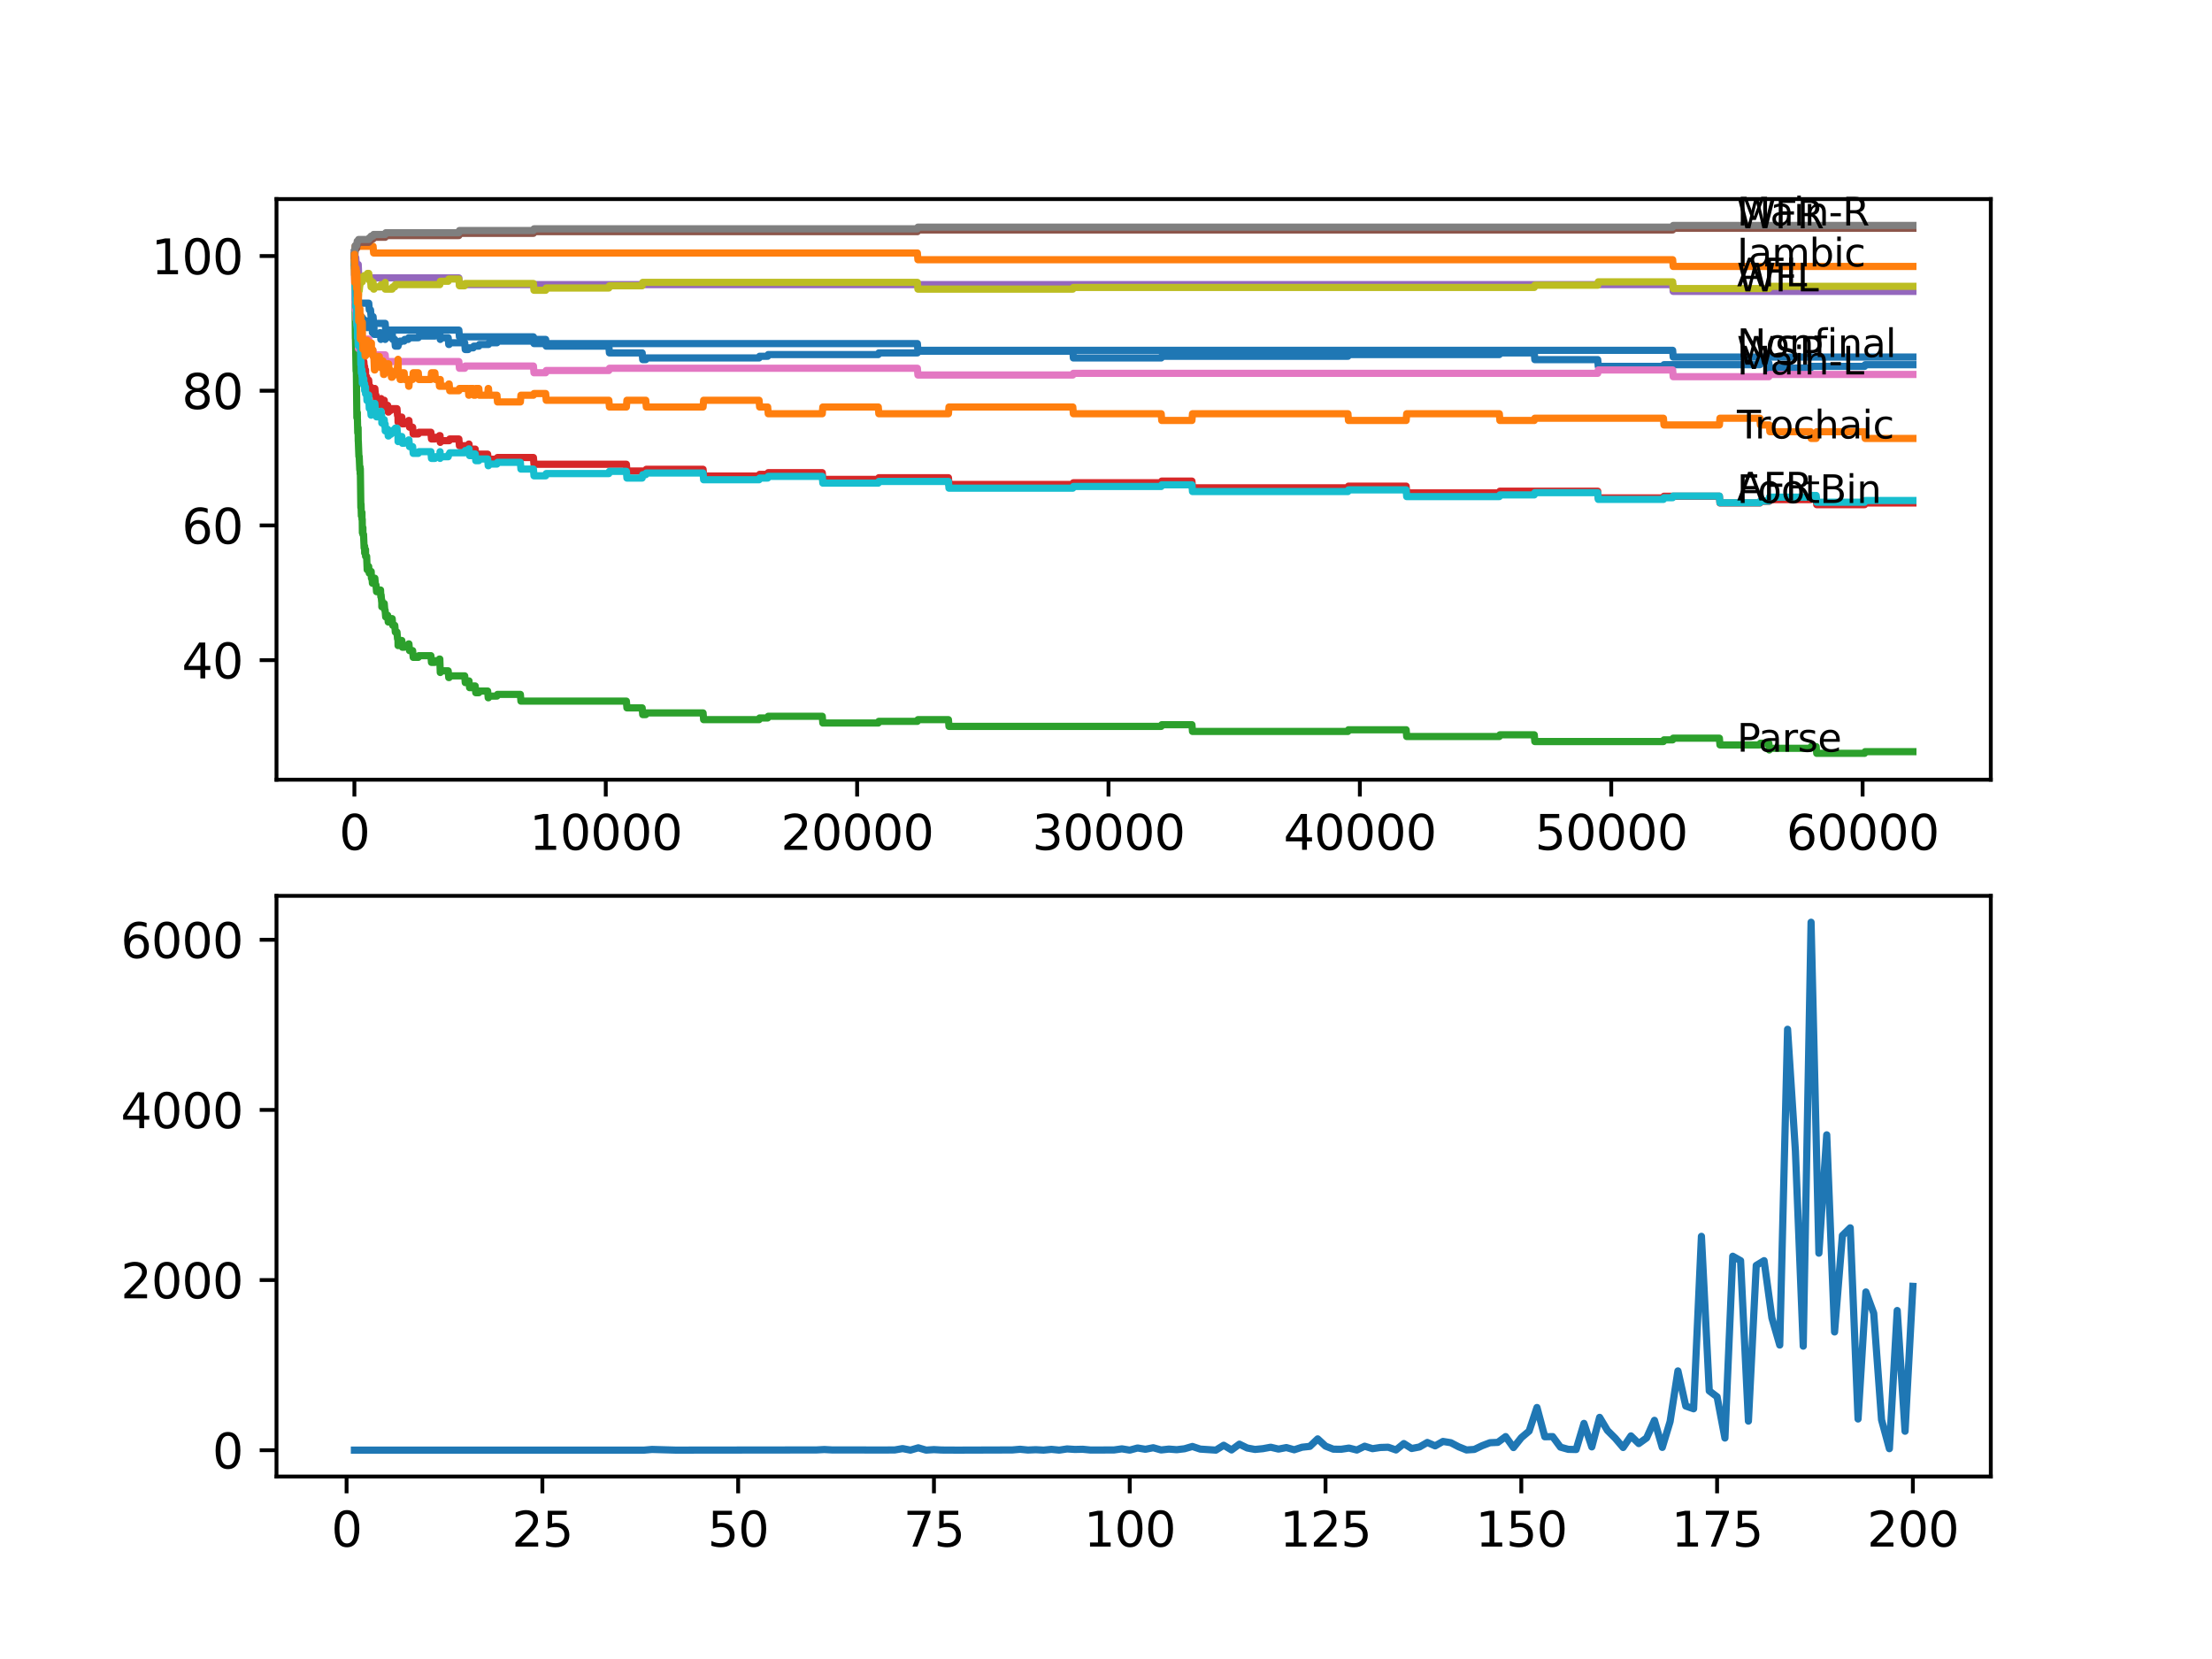 <?xml version="1.0" encoding="utf-8" standalone="no"?>
<!DOCTYPE svg PUBLIC "-//W3C//DTD SVG 1.1//EN"
  "http://www.w3.org/Graphics/SVG/1.1/DTD/svg11.dtd">
<svg xmlns:xlink="http://www.w3.org/1999/xlink" width="460.8pt" height="345.6pt" viewBox="0 0 460.8 345.6" xmlns="http://www.w3.org/2000/svg" version="1.1">
 <defs>
  <style type="text/css">*{stroke-linejoin: round; stroke-linecap: butt}</style>
 </defs>
 <g id="figure_1">
  <g id="patch_1">
   <path d="M 0 345.6 
L 460.8 345.6 
L 460.8 0 
L 0 0 
z
" style="fill: #ffffff"/>
  </g>
  <g id="axes_1">
   <g id="patch_2">
    <path d="M 57.6 162.432 
L 414.72 162.432 
L 414.72 41.472 
L 57.6 41.472 
z
" style="fill: #ffffff"/>
   </g>
   <g id="matplotlib.axis_1">
    <g id="xtick_1">
     <g id="line2d_1">
      <defs>
       <path id="m1338fa1f9a" d="M 0 0 
L 0 3.5 
" style="stroke: #000000; stroke-width: 0.8"/>
      </defs>
      <g>
       <use xlink:href="#m1338fa1f9a" x="73.827" y="162.432" style="stroke: #000000; stroke-width: 0.8"/>
      </g>
     </g>
     <g id="text_1">
      <!-- 0 -->
      <g transform="translate(70.646 177.03)scale(0.1 -0.1)">
       <defs>
        <path id="DejaVuSans-30" d="M 2034 4250 
Q 1547 4250 1301 3770 
Q 1056 3291 1056 2328 
Q 1056 1369 1301 889 
Q 1547 409 2034 409 
Q 2525 409 2770 889 
Q 3016 1369 3016 2328 
Q 3016 3291 2770 3770 
Q 2525 4250 2034 4250 
z
M 2034 4750 
Q 2819 4750 3233 4129 
Q 3647 3509 3647 2328 
Q 3647 1150 3233 529 
Q 2819 -91 2034 -91 
Q 1250 -91 836 529 
Q 422 1150 422 2328 
Q 422 3509 836 4129 
Q 1250 4750 2034 4750 
z
" transform="scale(0.016)"/>
       </defs>
       <use xlink:href="#DejaVuSans-30"/>
      </g>
     </g>
    </g>
    <g id="xtick_2">
     <g id="line2d_2">
      <g>
       <use xlink:href="#m1338fa1f9a" x="126.192" y="162.432" style="stroke: #000000; stroke-width: 0.8"/>
      </g>
     </g>
     <g id="text_2">
      <!-- 10000 -->
      <g transform="translate(110.286 177.03)scale(0.1 -0.1)">
       <defs>
        <path id="DejaVuSans-31" d="M 794 531 
L 1825 531 
L 1825 4091 
L 703 3866 
L 703 4441 
L 1819 4666 
L 2450 4666 
L 2450 531 
L 3481 531 
L 3481 0 
L 794 0 
L 794 531 
z
" transform="scale(0.016)"/>
       </defs>
       <use xlink:href="#DejaVuSans-31"/>
       <use xlink:href="#DejaVuSans-30" x="63.623"/>
       <use xlink:href="#DejaVuSans-30" x="127.246"/>
       <use xlink:href="#DejaVuSans-30" x="190.869"/>
       <use xlink:href="#DejaVuSans-30" x="254.492"/>
      </g>
     </g>
    </g>
    <g id="xtick_3">
     <g id="line2d_3">
      <g>
       <use xlink:href="#m1338fa1f9a" x="178.556" y="162.432" style="stroke: #000000; stroke-width: 0.8"/>
      </g>
     </g>
     <g id="text_3">
      <!-- 20000 -->
      <g transform="translate(162.65 177.03)scale(0.1 -0.1)">
       <defs>
        <path id="DejaVuSans-32" d="M 1228 531 
L 3431 531 
L 3431 0 
L 469 0 
L 469 531 
Q 828 903 1448 1529 
Q 2069 2156 2228 2338 
Q 2531 2678 2651 2914 
Q 2772 3150 2772 3378 
Q 2772 3750 2511 3984 
Q 2250 4219 1831 4219 
Q 1534 4219 1204 4116 
Q 875 4013 500 3803 
L 500 4441 
Q 881 4594 1212 4672 
Q 1544 4750 1819 4750 
Q 2544 4750 2975 4387 
Q 3406 4025 3406 3419 
Q 3406 3131 3298 2873 
Q 3191 2616 2906 2266 
Q 2828 2175 2409 1742 
Q 1991 1309 1228 531 
z
" transform="scale(0.016)"/>
       </defs>
       <use xlink:href="#DejaVuSans-32"/>
       <use xlink:href="#DejaVuSans-30" x="63.623"/>
       <use xlink:href="#DejaVuSans-30" x="127.246"/>
       <use xlink:href="#DejaVuSans-30" x="190.869"/>
       <use xlink:href="#DejaVuSans-30" x="254.492"/>
      </g>
     </g>
    </g>
    <g id="xtick_4">
     <g id="line2d_4">
      <g>
       <use xlink:href="#m1338fa1f9a" x="230.921" y="162.432" style="stroke: #000000; stroke-width: 0.8"/>
      </g>
     </g>
     <g id="text_4">
      <!-- 30000 -->
      <g transform="translate(215.015 177.03)scale(0.1 -0.1)">
       <defs>
        <path id="DejaVuSans-33" d="M 2597 2516 
Q 3050 2419 3304 2112 
Q 3559 1806 3559 1356 
Q 3559 666 3084 287 
Q 2609 -91 1734 -91 
Q 1441 -91 1130 -33 
Q 819 25 488 141 
L 488 750 
Q 750 597 1062 519 
Q 1375 441 1716 441 
Q 2309 441 2620 675 
Q 2931 909 2931 1356 
Q 2931 1769 2642 2001 
Q 2353 2234 1838 2234 
L 1294 2234 
L 1294 2753 
L 1863 2753 
Q 2328 2753 2575 2939 
Q 2822 3125 2822 3475 
Q 2822 3834 2567 4026 
Q 2313 4219 1838 4219 
Q 1578 4219 1281 4162 
Q 984 4106 628 3988 
L 628 4550 
Q 988 4650 1302 4700 
Q 1616 4750 1894 4750 
Q 2613 4750 3031 4423 
Q 3450 4097 3450 3541 
Q 3450 3153 3228 2886 
Q 3006 2619 2597 2516 
z
" transform="scale(0.016)"/>
       </defs>
       <use xlink:href="#DejaVuSans-33"/>
       <use xlink:href="#DejaVuSans-30" x="63.623"/>
       <use xlink:href="#DejaVuSans-30" x="127.246"/>
       <use xlink:href="#DejaVuSans-30" x="190.869"/>
       <use xlink:href="#DejaVuSans-30" x="254.492"/>
      </g>
     </g>
    </g>
    <g id="xtick_5">
     <g id="line2d_5">
      <g>
       <use xlink:href="#m1338fa1f9a" x="283.285" y="162.432" style="stroke: #000000; stroke-width: 0.8"/>
      </g>
     </g>
     <g id="text_5">
      <!-- 40000 -->
      <g transform="translate(267.379 177.03)scale(0.1 -0.1)">
       <defs>
        <path id="DejaVuSans-34" d="M 2419 4116 
L 825 1625 
L 2419 1625 
L 2419 4116 
z
M 2253 4666 
L 3047 4666 
L 3047 1625 
L 3713 1625 
L 3713 1100 
L 3047 1100 
L 3047 0 
L 2419 0 
L 2419 1100 
L 313 1100 
L 313 1709 
L 2253 4666 
z
" transform="scale(0.016)"/>
       </defs>
       <use xlink:href="#DejaVuSans-34"/>
       <use xlink:href="#DejaVuSans-30" x="63.623"/>
       <use xlink:href="#DejaVuSans-30" x="127.246"/>
       <use xlink:href="#DejaVuSans-30" x="190.869"/>
       <use xlink:href="#DejaVuSans-30" x="254.492"/>
      </g>
     </g>
    </g>
    <g id="xtick_6">
     <g id="line2d_6">
      <g>
       <use xlink:href="#m1338fa1f9a" x="335.65" y="162.432" style="stroke: #000000; stroke-width: 0.8"/>
      </g>
     </g>
     <g id="text_6">
      <!-- 50000 -->
      <g transform="translate(319.744 177.03)scale(0.1 -0.1)">
       <defs>
        <path id="DejaVuSans-35" d="M 691 4666 
L 3169 4666 
L 3169 4134 
L 1269 4134 
L 1269 2991 
Q 1406 3038 1543 3061 
Q 1681 3084 1819 3084 
Q 2600 3084 3056 2656 
Q 3513 2228 3513 1497 
Q 3513 744 3044 326 
Q 2575 -91 1722 -91 
Q 1428 -91 1123 -41 
Q 819 9 494 109 
L 494 744 
Q 775 591 1075 516 
Q 1375 441 1709 441 
Q 2250 441 2565 725 
Q 2881 1009 2881 1497 
Q 2881 1984 2565 2268 
Q 2250 2553 1709 2553 
Q 1456 2553 1204 2497 
Q 953 2441 691 2322 
L 691 4666 
z
" transform="scale(0.016)"/>
       </defs>
       <use xlink:href="#DejaVuSans-35"/>
       <use xlink:href="#DejaVuSans-30" x="63.623"/>
       <use xlink:href="#DejaVuSans-30" x="127.246"/>
       <use xlink:href="#DejaVuSans-30" x="190.869"/>
       <use xlink:href="#DejaVuSans-30" x="254.492"/>
      </g>
     </g>
    </g>
    <g id="xtick_7">
     <g id="line2d_7">
      <g>
       <use xlink:href="#m1338fa1f9a" x="388.014" y="162.432" style="stroke: #000000; stroke-width: 0.8"/>
      </g>
     </g>
     <g id="text_7">
      <!-- 60000 -->
      <g transform="translate(372.108 177.03)scale(0.1 -0.1)">
       <defs>
        <path id="DejaVuSans-36" d="M 2113 2584 
Q 1688 2584 1439 2293 
Q 1191 2003 1191 1497 
Q 1191 994 1439 701 
Q 1688 409 2113 409 
Q 2538 409 2786 701 
Q 3034 994 3034 1497 
Q 3034 2003 2786 2293 
Q 2538 2584 2113 2584 
z
M 3366 4563 
L 3366 3988 
Q 3128 4100 2886 4159 
Q 2644 4219 2406 4219 
Q 1781 4219 1451 3797 
Q 1122 3375 1075 2522 
Q 1259 2794 1537 2939 
Q 1816 3084 2150 3084 
Q 2853 3084 3261 2657 
Q 3669 2231 3669 1497 
Q 3669 778 3244 343 
Q 2819 -91 2113 -91 
Q 1303 -91 875 529 
Q 447 1150 447 2328 
Q 447 3434 972 4092 
Q 1497 4750 2381 4750 
Q 2619 4750 2861 4703 
Q 3103 4656 3366 4563 
z
" transform="scale(0.016)"/>
       </defs>
       <use xlink:href="#DejaVuSans-36"/>
       <use xlink:href="#DejaVuSans-30" x="63.623"/>
       <use xlink:href="#DejaVuSans-30" x="127.246"/>
       <use xlink:href="#DejaVuSans-30" x="190.869"/>
       <use xlink:href="#DejaVuSans-30" x="254.492"/>
      </g>
     </g>
    </g>
   </g>
   <g id="matplotlib.axis_2">
    <g id="ytick_1">
     <g id="line2d_8">
      <defs>
       <path id="md24946f5bf" d="M 0 0 
L -3.5 0 
" style="stroke: #000000; stroke-width: 0.8"/>
      </defs>
      <g>
       <use xlink:href="#md24946f5bf" x="57.6" y="137.523" style="stroke: #000000; stroke-width: 0.8"/>
      </g>
     </g>
     <g id="text_8">
      <!-- 40 -->
      <g transform="translate(37.875 141.322)scale(0.1 -0.1)">
       <use xlink:href="#DejaVuSans-34"/>
       <use xlink:href="#DejaVuSans-30" x="63.623"/>
      </g>
     </g>
    </g>
    <g id="ytick_2">
     <g id="line2d_9">
      <g>
       <use xlink:href="#md24946f5bf" x="57.6" y="109.459" style="stroke: #000000; stroke-width: 0.8"/>
      </g>
     </g>
     <g id="text_9">
      <!-- 60 -->
      <g transform="translate(37.875 113.258)scale(0.1 -0.1)">
       <use xlink:href="#DejaVuSans-36"/>
       <use xlink:href="#DejaVuSans-30" x="63.623"/>
      </g>
     </g>
    </g>
    <g id="ytick_3">
     <g id="line2d_10">
      <g>
       <use xlink:href="#md24946f5bf" x="57.6" y="81.395" style="stroke: #000000; stroke-width: 0.8"/>
      </g>
     </g>
     <g id="text_10">
      <!-- 80 -->
      <g transform="translate(37.875 85.194)scale(0.1 -0.1)">
       <defs>
        <path id="DejaVuSans-38" d="M 2034 2216 
Q 1584 2216 1326 1975 
Q 1069 1734 1069 1313 
Q 1069 891 1326 650 
Q 1584 409 2034 409 
Q 2484 409 2743 651 
Q 3003 894 3003 1313 
Q 3003 1734 2745 1975 
Q 2488 2216 2034 2216 
z
M 1403 2484 
Q 997 2584 770 2862 
Q 544 3141 544 3541 
Q 544 4100 942 4425 
Q 1341 4750 2034 4750 
Q 2731 4750 3128 4425 
Q 3525 4100 3525 3541 
Q 3525 3141 3298 2862 
Q 3072 2584 2669 2484 
Q 3125 2378 3379 2068 
Q 3634 1759 3634 1313 
Q 3634 634 3220 271 
Q 2806 -91 2034 -91 
Q 1263 -91 848 271 
Q 434 634 434 1313 
Q 434 1759 690 2068 
Q 947 2378 1403 2484 
z
M 1172 3481 
Q 1172 3119 1398 2916 
Q 1625 2713 2034 2713 
Q 2441 2713 2670 2916 
Q 2900 3119 2900 3481 
Q 2900 3844 2670 4047 
Q 2441 4250 2034 4250 
Q 1625 4250 1398 4047 
Q 1172 3844 1172 3481 
z
" transform="scale(0.016)"/>
       </defs>
       <use xlink:href="#DejaVuSans-38"/>
       <use xlink:href="#DejaVuSans-30" x="63.623"/>
      </g>
     </g>
    </g>
    <g id="ytick_4">
     <g id="line2d_11">
      <g>
       <use xlink:href="#md24946f5bf" x="57.6" y="53.331" style="stroke: #000000; stroke-width: 0.8"/>
      </g>
     </g>
     <g id="text_11">
      <!-- 100 -->
      <g transform="translate(31.512 57.131)scale(0.1 -0.1)">
       <use xlink:href="#DejaVuSans-31"/>
       <use xlink:href="#DejaVuSans-30" x="63.623"/>
       <use xlink:href="#DejaVuSans-30" x="127.246"/>
      </g>
     </g>
    </g>
   </g>
   <g id="line2d_12">
    <path d="M 73.833 53.331 
L 73.848 53.051 
L 73.869 57.26 
L 73.875 57.26 
L 73.943 57.026 
L 73.995 61.236 
L 74 60.885 
L 74.053 62.522 
L 74.095 61.821 
L 74.115 61.821 
L 74.131 61.47 
L 74.189 63.341 
L 74.199 63.341 
L 74.231 63.341 
L 74.341 67.433 
L 74.351 67.083 
L 74.393 67.083 
L 74.498 65.679 
L 74.503 67.083 
L 74.524 67.083 
L 74.66 65.329 
L 74.686 68.135 
L 74.775 67.083 
L 74.828 67.083 
L 74.948 69.889 
L 74.98 69.889 
L 75.079 66.849 
L 75.131 67.901 
L 75.173 67.901 
L 75.304 66.498 
L 75.357 66.498 
L 75.472 66.147 
L 75.477 66.147 
L 75.493 67.55 
L 75.587 66.849 
L 75.592 66.849 
L 75.707 66.498 
L 75.734 66.498 
L 75.849 67.901 
L 75.943 67.901 
L 76.069 66.849 
L 76.446 66.849 
L 76.493 68.252 
L 76.556 67.55 
L 76.818 67.55 
L 76.933 67.2 
L 77.189 67.2 
L 77.304 66.849 
L 77.325 66.849 
L 77.373 68.252 
L 77.435 67.901 
L 77.467 67.901 
L 77.582 69.304 
L 77.65 69.304 
L 77.771 68.603 
L 77.881 68.603 
L 77.907 68.252 
L 77.912 69.655 
L 77.975 69.655 
L 79.022 69.655 
L 79.137 69.304 
L 79.273 69.304 
L 79.336 70.708 
L 79.383 70.357 
L 79.525 70.357 
L 79.64 70.006 
L 79.781 70.006 
L 79.902 69.304 
L 80.226 69.304 
L 80.242 70.708 
L 80.336 70.357 
L 80.651 70.357 
L 80.766 70.006 
L 80.954 70.006 
L 81.069 69.655 
L 81.431 69.655 
L 81.546 69.304 
L 81.698 69.304 
L 81.813 70.708 
L 82.237 70.708 
L 82.352 72.111 
L 82.923 72.111 
L 83.044 71.409 
L 83.248 71.409 
L 83.363 71.058 
L 84.19 71.058 
L 84.306 70.708 
L 85.028 70.708 
L 85.143 70.357 
L 87.139 70.357 
L 87.254 70.006 
L 90.595 70.006 
L 90.71 69.655 
L 91.432 69.655 
L 91.548 69.304 
L 91.621 69.304 
L 91.715 70.708 
L 91.731 70.357 
L 93.365 70.357 
L 93.48 71.76 
L 93.569 71.76 
L 93.684 71.409 
L 96.805 71.409 
L 96.92 72.812 
L 97.538 72.812 
L 97.653 72.462 
L 98.585 72.462 
L 98.701 72.111 
L 99.748 72.111 
L 99.863 71.76 
L 101.759 71.76 
L 101.874 71.409 
L 103.523 71.409 
L 103.639 71.058 
L 111.121 71.058 
L 111.237 70.708 
L 113.672 70.708 
L 113.787 72.111 
L 126.836 72.111 
L 126.951 73.514 
L 133.774 73.514 
L 133.89 74.917 
L 134.523 74.917 
L 134.638 74.566 
L 158.129 74.566 
L 158.244 74.216 
L 159.92 74.216 
L 160.035 73.865 
L 182.96 73.865 
L 183.076 73.514 
L 191.103 73.514 
L 191.218 73.163 
L 223.485 73.163 
L 223.6 74.566 
L 241.897 74.566 
L 242.012 74.216 
L 280.798 74.216 
L 280.913 73.865 
L 312.337 73.865 
L 312.452 73.514 
L 319.616 73.514 
L 319.731 74.917 
L 332.833 74.917 
L 332.948 76.32 
L 346.521 76.32 
L 346.636 75.97 
L 366.613 75.97 
L 366.728 75.619 
L 368.482 75.619 
L 368.577 77.022 
L 368.592 76.671 
L 377.175 76.671 
L 377.29 76.32 
L 388.428 76.32 
L 388.543 75.97 
L 398.487 75.97 
L 398.487 75.97 
" clip-path="url(#p303d03eb82)" style="fill: none; stroke: #1f77b4; stroke-width: 1.5; stroke-linecap: square"/>
   </g>
   <g id="line2d_13">
    <path d="M 73.833 53.331 
L 73.854 55.857 
L 73.979 51.297 
L 77.718 51.297 
L 77.833 52.7 
L 191.103 52.7 
L 191.218 54.103 
L 348.443 54.103 
L 348.558 55.506 
L 398.487 55.506 
L 398.487 55.506 
" clip-path="url(#p303d03eb82)" style="fill: none; stroke: #ff7f0e; stroke-width: 1.5; stroke-linecap: square"/>
   </g>
   <g id="line2d_14">
    <path d="M 73.833 52.63 
L 73.869 52.63 
L 74.032 70.52 
L 74.042 70.287 
L 74.047 70.287 
L 74.178 77.303 
L 74.184 77.069 
L 74.231 77.069 
L 74.341 87.008 
L 74.377 86.657 
L 74.393 86.657 
L 74.44 85.956 
L 74.445 87.359 
L 74.461 87.359 
L 74.524 90.165 
L 74.576 89.464 
L 74.582 89.464 
L 74.597 89.113 
L 74.629 91.919 
L 74.644 91.919 
L 74.765 95.076 
L 74.828 95.076 
L 74.948 97.883 
L 74.98 97.883 
L 75.021 97.298 
L 75.027 98.701 
L 75.063 97.649 
L 75.173 105.717 
L 75.199 105.016 
L 75.215 105.016 
L 75.278 107.471 
L 75.33 107.12 
L 75.357 107.12 
L 75.404 106.77 
L 75.409 108.173 
L 75.451 108.173 
L 75.461 108.173 
L 75.493 110.979 
L 75.576 110.278 
L 75.592 110.278 
L 75.597 109.927 
L 75.603 111.33 
L 75.686 111.33 
L 75.734 111.33 
L 75.854 114.136 
L 75.943 114.136 
L 75.959 113.786 
L 75.964 115.189 
L 76.043 114.838 
L 76.058 114.838 
L 76.147 114.487 
L 76.152 115.89 
L 76.378 115.89 
L 76.493 118.697 
L 76.613 117.995 
L 76.802 117.995 
L 76.917 119.398 
L 77.189 119.398 
L 77.304 119.048 
L 77.325 119.048 
L 77.373 120.451 
L 77.435 120.1 
L 77.467 120.1 
L 77.582 121.503 
L 77.65 121.503 
L 77.771 120.802 
L 77.881 120.802 
L 77.996 120.451 
L 78.09 120.451 
L 78.205 121.854 
L 78.326 121.854 
L 78.441 123.257 
L 79.022 123.257 
L 79.137 122.906 
L 79.273 122.906 
L 79.336 124.31 
L 79.383 123.959 
L 79.394 123.959 
L 79.509 125.362 
L 79.525 125.362 
L 79.535 125.011 
L 79.54 126.414 
L 79.619 126.414 
L 79.781 126.414 
L 79.902 125.713 
L 80.043 125.713 
L 80.158 127.116 
L 80.226 127.116 
L 80.342 128.519 
L 80.651 128.519 
L 80.755 128.168 
L 80.871 129.572 
L 80.954 129.572 
L 81.069 129.221 
L 81.431 129.221 
L 81.546 128.87 
L 81.698 128.87 
L 81.813 130.273 
L 82.237 130.273 
L 82.352 131.676 
L 82.698 131.676 
L 82.813 133.08 
L 82.907 133.08 
L 82.923 134.483 
L 83.017 133.781 
L 83.248 133.781 
L 83.363 133.43 
L 83.709 133.43 
L 83.824 134.834 
L 84.19 134.834 
L 84.306 134.483 
L 85.028 134.483 
L 85.143 134.132 
L 85.191 134.132 
L 85.306 135.535 
L 85.96 135.535 
L 86.076 136.938 
L 87.139 136.938 
L 87.254 136.588 
L 89.767 136.588 
L 89.882 137.991 
L 90.595 137.991 
L 90.71 137.64 
L 91.432 137.64 
L 91.548 137.289 
L 91.621 137.289 
L 91.715 140.095 
L 91.736 139.745 
L 93.365 139.745 
L 93.48 141.148 
L 93.569 141.148 
L 93.684 140.797 
L 96.805 140.797 
L 96.92 142.2 
L 97.538 142.2 
L 97.653 141.849 
L 97.706 141.849 
L 97.821 143.253 
L 98.585 143.253 
L 98.701 142.902 
L 98.994 142.902 
L 99.109 144.305 
L 99.748 144.305 
L 99.863 143.954 
L 101.586 143.954 
L 101.701 145.357 
L 101.759 145.357 
L 101.874 145.007 
L 103.523 145.007 
L 103.639 144.656 
L 108.404 144.656 
L 108.519 146.059 
L 130.486 146.059 
L 130.601 147.462 
L 133.774 147.462 
L 133.89 148.865 
L 134.523 148.865 
L 134.638 148.515 
L 146.462 148.515 
L 146.577 149.918 
L 158.129 149.918 
L 158.244 149.567 
L 159.92 149.567 
L 160.035 149.216 
L 171.293 149.216 
L 171.409 150.619 
L 182.96 150.619 
L 183.076 150.269 
L 191.103 150.269 
L 191.218 149.918 
L 197.575 149.918 
L 197.69 151.321 
L 241.897 151.321 
L 242.012 150.97 
L 248.301 150.97 
L 248.416 152.373 
L 280.798 152.373 
L 280.913 152.023 
L 292.926 152.023 
L 293.041 153.426 
L 312.337 153.426 
L 312.452 153.075 
L 319.616 153.075 
L 319.731 154.478 
L 346.521 154.478 
L 346.636 154.127 
L 348.443 154.127 
L 348.558 153.777 
L 358.182 153.777 
L 358.298 155.18 
L 366.613 155.18 
L 366.728 154.829 
L 368.482 154.829 
L 368.577 156.232 
L 368.592 155.881 
L 377.175 155.881 
L 377.29 155.531 
L 378.343 155.531 
L 378.458 156.934 
L 388.428 156.934 
L 388.543 156.583 
L 398.487 156.583 
L 398.487 156.583 
" clip-path="url(#p303d03eb82)" style="fill: none; stroke: #2ca02c; stroke-width: 1.5; stroke-linecap: square"/>
   </g>
   <g id="line2d_15">
    <path d="M 73.833 54.735 
L 73.88 54.735 
L 73.911 54.501 
L 73.917 55.904 
L 73.943 55.553 
L 73.995 60.464 
L 74.063 59.646 
L 74.095 59.178 
L 74.1 60.581 
L 74.163 60.23 
L 74.178 60.23 
L 74.257 59.996 
L 74.262 61.4 
L 74.267 61.4 
L 74.283 60.815 
L 74.299 63.621 
L 74.314 63.621 
L 74.393 67.246 
L 74.435 66.545 
L 74.498 66.545 
L 74.618 70.053 
L 74.623 70.053 
L 74.728 68.299 
L 74.739 69.702 
L 74.833 69.702 
L 74.948 71.105 
L 74.98 71.105 
L 75.089 69.468 
L 75.1 70.52 
L 75.173 71.924 
L 75.21 71.222 
L 75.215 71.222 
L 75.278 73.678 
L 75.33 73.327 
L 75.357 73.327 
L 75.404 72.976 
L 75.409 74.379 
L 75.451 74.379 
L 75.461 74.379 
L 75.472 75.782 
L 75.514 74.262 
L 75.571 74.262 
L 75.592 74.262 
L 75.597 73.912 
L 75.603 75.315 
L 75.686 75.315 
L 75.791 75.315 
L 75.906 76.718 
L 75.943 76.718 
L 75.959 76.367 
L 75.964 77.77 
L 76.043 77.419 
L 76.058 77.419 
L 76.147 77.069 
L 76.152 78.472 
L 76.378 78.472 
L 76.493 79.875 
L 76.613 79.173 
L 76.802 79.173 
L 76.917 80.577 
L 77.189 80.577 
L 77.304 81.98 
L 77.373 81.98 
L 77.488 81.629 
L 77.65 81.629 
L 77.765 81.278 
L 77.881 81.278 
L 77.996 80.927 
L 78.09 80.927 
L 78.205 82.331 
L 78.326 82.331 
L 78.441 83.734 
L 79.022 83.734 
L 79.137 83.383 
L 79.336 83.383 
L 79.394 83.032 
L 79.399 84.435 
L 79.43 84.435 
L 79.525 84.435 
L 79.64 84.085 
L 79.781 84.085 
L 79.902 83.383 
L 80.043 83.383 
L 80.158 84.786 
L 80.651 84.786 
L 80.755 84.435 
L 80.871 85.839 
L 80.954 85.839 
L 81.069 85.488 
L 81.431 85.488 
L 81.546 85.137 
L 82.698 85.137 
L 82.813 86.54 
L 82.907 86.54 
L 82.923 87.943 
L 83.017 87.242 
L 83.248 87.242 
L 83.363 86.891 
L 83.709 86.891 
L 83.824 88.294 
L 84.19 88.294 
L 84.306 87.943 
L 85.028 87.943 
L 85.143 87.593 
L 85.191 87.593 
L 85.306 88.996 
L 85.96 88.996 
L 86.076 90.399 
L 87.139 90.399 
L 87.254 90.048 
L 89.767 90.048 
L 89.882 91.451 
L 90.595 91.451 
L 90.71 91.101 
L 91.432 91.101 
L 91.548 90.75 
L 91.673 90.75 
L 91.715 92.153 
L 91.783 91.802 
L 93.569 91.802 
L 93.684 91.451 
L 95.59 91.451 
L 95.705 92.855 
L 97.538 92.855 
L 97.653 92.504 
L 97.706 92.504 
L 97.821 93.907 
L 98.585 93.907 
L 98.701 93.556 
L 98.994 93.556 
L 99.109 94.959 
L 99.748 94.959 
L 99.863 94.609 
L 101.586 94.609 
L 101.701 96.012 
L 101.759 96.012 
L 101.874 95.661 
L 103.523 95.661 
L 103.639 95.31 
L 111.121 95.31 
L 111.237 96.713 
L 130.486 96.713 
L 130.601 98.117 
L 134.523 98.117 
L 134.638 97.766 
L 146.462 97.766 
L 146.577 99.169 
L 158.129 99.169 
L 158.244 98.818 
L 159.92 98.818 
L 160.035 98.467 
L 171.293 98.467 
L 171.409 99.871 
L 182.96 99.871 
L 183.076 99.52 
L 197.575 99.52 
L 197.69 100.923 
L 223.485 100.923 
L 223.6 100.572 
L 241.897 100.572 
L 242.012 100.221 
L 248.301 100.221 
L 248.416 101.625 
L 280.798 101.625 
L 280.913 101.274 
L 292.926 101.274 
L 293.041 102.677 
L 312.337 102.677 
L 312.452 102.326 
L 332.833 102.326 
L 332.948 103.729 
L 346.521 103.729 
L 346.636 103.379 
L 358.182 103.379 
L 358.298 104.782 
L 366.613 104.782 
L 366.728 104.431 
L 368.577 104.431 
L 368.692 104.08 
L 377.175 104.08 
L 377.29 103.729 
L 378.343 103.729 
L 378.458 105.133 
L 388.428 105.133 
L 388.543 104.782 
L 398.487 104.782 
L 398.487 104.782 
" clip-path="url(#p303d03eb82)" style="fill: none; stroke: #d62728; stroke-width: 1.5; stroke-linecap: square"/>
   </g>
   <g id="line2d_16">
    <path d="M 73.833 52.63 
L 73.848 52.63 
L 73.937 52.279 
L 73.943 53.682 
L 74.115 53.682 
L 74.231 55.085 
L 74.623 55.085 
L 74.744 57.892 
L 95.59 57.892 
L 95.705 59.295 
L 348.443 59.295 
L 348.558 60.698 
L 398.487 60.698 
L 398.487 60.698 
" clip-path="url(#p303d03eb82)" style="fill: none; stroke: #9467bd; stroke-width: 1.5; stroke-linecap: square"/>
   </g>
   <g id="line2d_17">
    <path d="M 73.833 53.331 
L 73.964 52.232 
L 73.974 52.232 
L 74.089 51.764 
L 74.294 51.764 
L 74.414 50.829 
L 74.582 50.829 
L 74.697 50.478 
L 76.818 50.478 
L 76.933 50.127 
L 77.189 50.127 
L 77.304 49.777 
L 77.718 49.777 
L 77.833 49.426 
L 80.242 49.426 
L 80.357 49.075 
L 95.59 49.075 
L 95.705 48.607 
L 111.121 48.607 
L 111.237 48.256 
L 191.103 48.256 
L 191.218 47.906 
L 348.443 47.906 
L 348.558 47.555 
L 398.487 47.555 
L 398.487 47.555 
" clip-path="url(#p303d03eb82)" style="fill: none; stroke: #8c564b; stroke-width: 1.5; stroke-linecap: square"/>
   </g>
   <g id="line2d_18">
    <path d="M 73.833 54.735 
L 73.948 63.154 
L 73.969 62.803 
L 73.974 62.452 
L 73.995 64.557 
L 74.063 63.738 
L 74.115 63.738 
L 74.178 66.545 
L 74.231 65.843 
L 74.267 65.843 
L 74.294 65.609 
L 74.299 67.012 
L 74.367 66.311 
L 74.377 66.311 
L 74.393 67.714 
L 74.487 67.012 
L 74.498 67.012 
L 74.618 69.819 
L 74.623 69.819 
L 74.665 72.625 
L 74.739 72.158 
L 74.98 72.158 
L 75.105 71.456 
L 75.477 71.456 
L 75.592 71.105 
L 75.734 71.105 
L 75.849 70.637 
L 76.818 70.637 
L 76.933 72.041 
L 77.189 72.041 
L 77.304 73.444 
L 77.467 73.444 
L 77.582 72.976 
L 77.718 72.976 
L 77.833 74.379 
L 77.907 74.379 
L 78.022 73.912 
L 80.242 73.912 
L 80.357 75.315 
L 95.59 75.315 
L 95.705 76.718 
L 96.805 76.718 
L 96.92 76.25 
L 111.121 76.25 
L 111.237 77.653 
L 113.672 77.653 
L 113.787 77.186 
L 126.836 77.186 
L 126.951 76.718 
L 191.103 76.718 
L 191.218 78.121 
L 223.485 78.121 
L 223.6 77.77 
L 332.833 77.77 
L 332.948 77.069 
L 348.443 77.069 
L 348.558 78.472 
L 368.482 78.472 
L 368.598 78.004 
L 398.487 78.004 
L 398.487 78.004 
" clip-path="url(#p303d03eb82)" style="fill: none; stroke: #e377c2; stroke-width: 1.5; stroke-linecap: square"/>
   </g>
   <g id="line2d_19">
    <path d="M 73.833 53.331 
L 73.979 51.18 
L 74.294 51.18 
L 74.414 50.244 
L 74.582 50.244 
L 74.697 49.894 
L 76.818 49.894 
L 76.933 49.543 
L 77.189 49.543 
L 77.304 49.192 
L 77.718 49.192 
L 77.833 48.841 
L 80.242 48.841 
L 80.357 48.49 
L 95.59 48.49 
L 95.705 48.023 
L 111.121 48.023 
L 111.237 47.672 
L 191.103 47.672 
L 191.218 47.321 
L 348.443 47.321 
L 348.558 46.97 
L 398.487 46.97 
L 398.487 46.97 
" clip-path="url(#p303d03eb82)" style="fill: none; stroke: #7f7f7f; stroke-width: 1.5; stroke-linecap: square"/>
   </g>
   <g id="line2d_20">
    <path d="M 73.833 54.735 
L 73.948 59.529 
L 73.885 54.384 
L 73.958 59.178 
L 73.995 60.23 
L 74.079 57.541 
L 74.115 57.541 
L 74.178 59.646 
L 74.231 58.944 
L 74.299 59.412 
L 74.351 57.307 
L 74.377 57.307 
L 74.393 58.71 
L 74.487 58.009 
L 74.498 58.009 
L 74.582 57.541 
L 74.587 58.944 
L 74.597 58.944 
L 74.623 58.944 
L 74.66 61.75 
L 74.739 60.581 
L 74.828 60.581 
L 74.948 59.412 
L 74.98 59.412 
L 75.105 58.71 
L 75.472 58.71 
L 75.587 57.892 
L 75.734 57.892 
L 75.849 57.424 
L 76.446 57.424 
L 76.561 56.956 
L 76.818 56.956 
L 76.933 58.359 
L 77.189 58.359 
L 77.304 59.763 
L 77.325 59.763 
L 77.441 59.295 
L 77.467 59.295 
L 77.582 58.827 
L 77.718 58.827 
L 77.833 60.23 
L 77.907 60.23 
L 78.022 59.763 
L 79.273 59.763 
L 79.389 59.295 
L 80.226 59.295 
L 80.242 58.827 
L 80.247 60.23 
L 80.326 60.23 
L 81.698 60.23 
L 81.813 59.763 
L 82.237 59.763 
L 82.352 59.295 
L 91.621 59.295 
L 91.736 58.593 
L 93.365 58.593 
L 93.48 58.126 
L 95.59 58.126 
L 95.705 59.529 
L 96.805 59.529 
L 96.92 59.061 
L 111.121 59.061 
L 111.237 60.464 
L 113.672 60.464 
L 113.787 59.996 
L 126.836 59.996 
L 126.951 59.529 
L 133.774 59.529 
L 133.89 58.827 
L 191.103 58.827 
L 191.218 60.23 
L 223.485 60.23 
L 223.6 59.88 
L 319.616 59.88 
L 319.731 59.412 
L 332.833 59.412 
L 332.948 58.71 
L 348.443 58.71 
L 348.558 60.113 
L 368.482 60.113 
L 368.598 59.646 
L 398.487 59.646 
L 398.487 59.646 
" clip-path="url(#p303d03eb82)" style="fill: none; stroke: #bcbd22; stroke-width: 1.5; stroke-linecap: square"/>
   </g>
   <g id="line2d_21">
    <path d="M 73.833 54.735 
L 73.885 54.454 
L 73.854 55.857 
L 73.906 55.389 
L 74.032 62.522 
L 74.042 62.288 
L 74.047 62.288 
L 74.053 61.587 
L 74.1 63.925 
L 74.147 62.873 
L 74.262 64.276 
L 74.267 64.276 
L 74.278 63.692 
L 74.288 66.498 
L 74.294 66.498 
L 74.393 68.252 
L 74.409 68.018 
L 74.419 68.018 
L 74.44 67.55 
L 74.466 70.357 
L 74.477 70.357 
L 74.498 70.357 
L 74.582 69.187 
L 74.587 70.591 
L 74.597 70.591 
L 74.623 71.994 
L 74.702 69.421 
L 74.712 69.421 
L 74.728 69.07 
L 74.733 70.474 
L 74.807 70.474 
L 74.828 70.474 
L 74.943 70.006 
L 74.98 70.006 
L 75.021 69.421 
L 75.027 70.824 
L 75.063 69.772 
L 75.173 75.97 
L 75.194 75.268 
L 75.215 75.268 
L 75.278 77.724 
L 75.33 77.373 
L 75.357 77.373 
L 75.404 77.022 
L 75.409 78.425 
L 75.451 78.425 
L 75.461 78.425 
L 75.472 79.828 
L 75.514 78.308 
L 75.571 78.308 
L 75.592 78.308 
L 75.597 77.957 
L 75.603 79.361 
L 75.686 79.361 
L 75.734 79.361 
L 75.791 78.893 
L 75.796 80.296 
L 75.833 80.296 
L 75.943 80.296 
L 75.959 79.945 
L 75.964 81.348 
L 76.043 80.998 
L 76.058 80.998 
L 76.147 80.647 
L 76.152 82.05 
L 76.378 82.05 
L 76.446 83.453 
L 76.488 82.985 
L 76.493 82.985 
L 76.613 82.284 
L 76.802 82.284 
L 76.922 85.09 
L 77.189 85.09 
L 77.304 86.493 
L 77.325 86.493 
L 77.441 85.675 
L 77.467 85.675 
L 77.582 85.207 
L 77.65 85.207 
L 77.765 84.856 
L 77.881 84.856 
L 78.001 84.038 
L 78.09 84.038 
L 78.205 85.441 
L 78.326 85.441 
L 78.441 86.844 
L 79.022 86.844 
L 79.137 86.493 
L 79.273 86.493 
L 79.389 85.675 
L 79.394 85.675 
L 79.509 87.078 
L 79.525 87.078 
L 79.535 86.727 
L 79.54 88.131 
L 79.619 88.131 
L 79.781 88.131 
L 79.902 87.429 
L 80.043 87.429 
L 80.158 88.832 
L 80.226 88.832 
L 80.242 88.364 
L 80.247 89.768 
L 80.326 89.768 
L 80.651 89.768 
L 80.755 89.417 
L 80.871 90.82 
L 80.954 90.82 
L 81.069 90.469 
L 81.431 90.469 
L 81.546 90.118 
L 81.698 90.118 
L 81.813 89.651 
L 82.237 89.651 
L 82.352 89.183 
L 82.698 89.183 
L 82.813 90.586 
L 82.907 90.586 
L 82.923 91.989 
L 83.017 91.288 
L 83.248 91.288 
L 83.363 90.937 
L 83.709 90.937 
L 83.824 92.34 
L 84.19 92.34 
L 84.306 91.989 
L 85.028 91.989 
L 85.143 91.639 
L 85.191 91.639 
L 85.306 93.042 
L 85.96 93.042 
L 86.076 94.445 
L 87.139 94.445 
L 87.254 94.094 
L 89.767 94.094 
L 89.882 95.497 
L 90.595 95.497 
L 90.71 95.147 
L 91.432 95.147 
L 91.548 94.796 
L 91.621 94.796 
L 91.673 94.094 
L 91.679 95.497 
L 91.726 95.147 
L 93.365 95.147 
L 93.48 94.679 
L 93.569 94.679 
L 93.684 94.328 
L 96.805 94.328 
L 96.92 93.86 
L 97.538 93.86 
L 97.653 93.509 
L 97.706 93.509 
L 97.821 94.913 
L 98.585 94.913 
L 98.701 94.562 
L 98.994 94.562 
L 99.109 95.965 
L 99.748 95.965 
L 99.863 95.614 
L 101.586 95.614 
L 101.701 97.017 
L 101.759 97.017 
L 101.874 96.667 
L 103.523 96.667 
L 103.639 96.316 
L 108.404 96.316 
L 108.519 97.719 
L 111.121 97.719 
L 111.237 99.122 
L 113.672 99.122 
L 113.787 98.654 
L 126.836 98.654 
L 126.951 98.187 
L 130.486 98.187 
L 130.601 99.59 
L 133.774 99.59 
L 133.89 98.888 
L 134.523 98.888 
L 134.638 98.538 
L 146.462 98.538 
L 146.577 99.941 
L 158.129 99.941 
L 158.244 99.59 
L 159.92 99.59 
L 160.035 99.239 
L 171.293 99.239 
L 171.409 100.642 
L 182.96 100.642 
L 183.076 100.292 
L 197.575 100.292 
L 197.69 101.695 
L 223.485 101.695 
L 223.6 101.344 
L 241.897 101.344 
L 242.012 100.993 
L 248.301 100.993 
L 248.416 102.396 
L 280.798 102.396 
L 280.913 102.046 
L 292.926 102.046 
L 293.041 103.449 
L 312.337 103.449 
L 312.452 103.098 
L 319.616 103.098 
L 319.731 102.63 
L 332.833 102.63 
L 332.948 104.033 
L 346.521 104.033 
L 346.636 103.683 
L 348.443 103.683 
L 348.558 103.332 
L 358.182 103.332 
L 358.298 104.735 
L 366.613 104.735 
L 366.728 104.384 
L 368.482 104.384 
L 368.598 103.566 
L 377.175 103.566 
L 377.29 103.215 
L 378.343 103.215 
L 378.458 104.618 
L 388.428 104.618 
L 388.543 104.267 
L 398.487 104.267 
L 398.487 104.267 
" clip-path="url(#p303d03eb82)" style="fill: none; stroke: #17becf; stroke-width: 1.5; stroke-linecap: square"/>
   </g>
   <g id="line2d_22">
    <path d="M 73.833 53.331 
L 73.958 57.541 
L 73.974 57.541 
L 74.089 58.944 
L 74.294 58.944 
L 74.414 61.75 
L 74.582 61.75 
L 74.697 63.154 
L 76.818 63.154 
L 76.933 64.557 
L 77.189 64.557 
L 77.304 65.96 
L 77.718 65.96 
L 77.833 67.363 
L 80.242 67.363 
L 80.357 68.766 
L 95.59 68.766 
L 95.705 70.17 
L 111.121 70.17 
L 111.237 71.573 
L 191.103 71.573 
L 191.218 72.976 
L 348.443 72.976 
L 348.558 74.379 
L 398.487 74.379 
L 398.487 74.379 
" clip-path="url(#p303d03eb82)" style="fill: none; stroke: #1f77b4; stroke-width: 1.5; stroke-linecap: square"/>
   </g>
   <g id="line2d_23">
    <path d="M 73.833 53.331 
L 73.901 58.827 
L 73.854 52.981 
L 73.953 56.956 
L 74.016 55.553 
L 74.037 57.658 
L 74.063 56.956 
L 74.095 58.359 
L 74.152 55.904 
L 74.168 55.904 
L 74.178 55.904 
L 74.278 60.113 
L 74.294 58.009 
L 74.314 58.009 
L 74.32 56.605 
L 74.398 60.347 
L 74.414 60.347 
L 74.419 60.347 
L 74.44 63.154 
L 74.534 61.984 
L 74.54 61.984 
L 74.597 63.388 
L 74.629 61.634 
L 74.644 61.634 
L 74.665 61.283 
L 74.692 64.089 
L 74.697 64.089 
L 74.728 66.896 
L 74.812 65.492 
L 74.828 65.492 
L 74.948 64.323 
L 74.98 64.323 
L 75.063 70.637 
L 75.1 68.533 
L 75.173 65.726 
L 75.21 68.533 
L 75.215 68.533 
L 75.278 67.129 
L 75.325 68.533 
L 75.357 68.533 
L 75.404 69.936 
L 75.461 68.533 
L 75.472 67.129 
L 75.514 71.339 
L 75.561 71.339 
L 75.592 71.339 
L 75.597 72.742 
L 75.702 71.339 
L 75.734 71.339 
L 75.791 72.742 
L 75.844 71.339 
L 75.943 71.339 
L 76.063 74.145 
L 76.147 74.145 
L 76.262 72.742 
L 76.378 72.742 
L 76.493 70.871 
L 76.613 73.678 
L 76.802 73.678 
L 76.917 71.924 
L 77.325 71.924 
L 77.373 71.456 
L 77.378 72.859 
L 77.425 72.859 
L 77.65 72.859 
L 77.765 74.262 
L 77.881 74.262 
L 78.001 77.069 
L 78.09 77.069 
L 78.205 75.665 
L 78.326 75.665 
L 78.441 74.262 
L 79.022 74.262 
L 79.137 75.665 
L 79.273 75.665 
L 79.336 75.198 
L 79.341 76.601 
L 79.373 76.601 
L 79.394 76.601 
L 79.509 75.198 
L 79.525 75.198 
L 79.535 76.601 
L 79.635 75.198 
L 79.781 75.198 
L 79.902 78.004 
L 80.043 78.004 
L 80.158 76.601 
L 80.226 76.601 
L 80.342 75.782 
L 80.651 75.782 
L 80.755 77.186 
L 80.761 75.782 
L 80.954 75.782 
L 81.069 77.186 
L 81.431 77.186 
L 81.546 78.589 
L 81.698 78.589 
L 81.813 78.121 
L 82.237 78.121 
L 82.352 77.653 
L 82.698 77.653 
L 82.813 76.25 
L 82.907 76.25 
L 82.923 74.847 
L 82.976 77.653 
L 83.012 77.653 
L 83.248 77.653 
L 83.363 79.057 
L 83.709 79.057 
L 83.824 77.653 
L 84.19 77.653 
L 84.306 79.057 
L 85.028 79.057 
L 85.143 80.46 
L 85.191 80.46 
L 85.306 79.057 
L 85.96 79.057 
L 86.076 77.653 
L 87.139 77.653 
L 87.254 79.057 
L 89.767 79.057 
L 89.882 77.653 
L 90.595 77.653 
L 90.71 79.057 
L 91.432 79.057 
L 91.548 80.46 
L 91.673 80.46 
L 91.715 79.057 
L 91.783 80.46 
L 93.365 80.46 
L 93.48 79.992 
L 93.569 79.992 
L 93.684 81.395 
L 95.59 81.395 
L 95.705 80.927 
L 97.538 80.927 
L 97.653 82.331 
L 97.706 82.331 
L 97.821 80.927 
L 98.585 80.927 
L 98.701 82.331 
L 98.994 82.331 
L 99.109 80.927 
L 99.748 80.927 
L 99.863 82.331 
L 101.586 82.331 
L 101.701 80.927 
L 101.759 80.927 
L 101.874 82.331 
L 103.523 82.331 
L 103.639 83.734 
L 108.404 83.734 
L 108.519 82.331 
L 111.121 82.331 
L 111.237 81.98 
L 113.672 81.98 
L 113.787 83.383 
L 126.836 83.383 
L 126.951 84.786 
L 130.486 84.786 
L 130.601 83.383 
L 134.523 83.383 
L 134.638 84.786 
L 146.462 84.786 
L 146.577 83.383 
L 158.129 83.383 
L 158.244 84.786 
L 159.92 84.786 
L 160.035 86.189 
L 171.293 86.189 
L 171.409 84.786 
L 182.96 84.786 
L 183.076 86.189 
L 197.575 86.189 
L 197.69 84.786 
L 223.485 84.786 
L 223.6 86.189 
L 241.897 86.189 
L 242.012 87.593 
L 248.301 87.593 
L 248.416 86.189 
L 280.798 86.189 
L 280.913 87.593 
L 292.926 87.593 
L 293.041 86.189 
L 312.337 86.189 
L 312.452 87.593 
L 319.616 87.593 
L 319.731 87.125 
L 346.521 87.125 
L 346.636 88.528 
L 358.182 88.528 
L 358.298 87.125 
L 366.613 87.125 
L 366.728 88.528 
L 368.577 88.528 
L 368.692 89.931 
L 377.175 89.931 
L 377.29 91.334 
L 378.343 91.334 
L 378.458 89.931 
L 388.428 89.931 
L 388.543 91.334 
L 398.487 91.334 
L 398.487 91.334 
" clip-path="url(#p303d03eb82)" style="fill: none; stroke: #ff7f0e; stroke-width: 1.5; stroke-linecap: square"/>
   </g>
   <g id="patch_3">
    <path d="M 57.6 162.432 
L 57.6 41.472 
" style="fill: none; stroke: #000000; stroke-width: 0.8; stroke-linejoin: miter; stroke-linecap: square"/>
   </g>
   <g id="patch_4">
    <path d="M 414.72 162.432 
L 414.72 41.472 
" style="fill: none; stroke: #000000; stroke-width: 0.8; stroke-linejoin: miter; stroke-linecap: square"/>
   </g>
   <g id="patch_5">
    <path d="M 57.6 162.432 
L 414.72 162.432 
" style="fill: none; stroke: #000000; stroke-width: 0.8; stroke-linejoin: miter; stroke-linecap: square"/>
   </g>
   <g id="patch_6">
    <path d="M 57.6 41.472 
L 414.72 41.472 
" style="fill: none; stroke: #000000; stroke-width: 0.8; stroke-linejoin: miter; stroke-linecap: square"/>
   </g>
   <g id="text_12">
    <!-- WSP -->
    <g transform="translate(361.832 75.97)scale(0.08 -0.08)">
     <defs>
      <path id="DejaVuSans-57" d="M 213 4666 
L 850 4666 
L 1831 722 
L 2809 4666 
L 3519 4666 
L 4500 722 
L 5478 4666 
L 6119 4666 
L 4947 0 
L 4153 0 
L 3169 4050 
L 2175 0 
L 1381 0 
L 213 4666 
z
" transform="scale(0.016)"/>
      <path id="DejaVuSans-53" d="M 3425 4513 
L 3425 3897 
Q 3066 4069 2747 4153 
Q 2428 4238 2131 4238 
Q 1616 4238 1336 4038 
Q 1056 3838 1056 3469 
Q 1056 3159 1242 3001 
Q 1428 2844 1947 2747 
L 2328 2669 
Q 3034 2534 3370 2195 
Q 3706 1856 3706 1288 
Q 3706 609 3251 259 
Q 2797 -91 1919 -91 
Q 1588 -91 1214 -16 
Q 841 59 441 206 
L 441 856 
Q 825 641 1194 531 
Q 1563 422 1919 422 
Q 2459 422 2753 634 
Q 3047 847 3047 1241 
Q 3047 1584 2836 1778 
Q 2625 1972 2144 2069 
L 1759 2144 
Q 1053 2284 737 2584 
Q 422 2884 422 3419 
Q 422 4038 858 4394 
Q 1294 4750 2059 4750 
Q 2388 4750 2728 4690 
Q 3069 4631 3425 4513 
z
" transform="scale(0.016)"/>
      <path id="DejaVuSans-50" d="M 1259 4147 
L 1259 2394 
L 2053 2394 
Q 2494 2394 2734 2622 
Q 2975 2850 2975 3272 
Q 2975 3691 2734 3919 
Q 2494 4147 2053 4147 
L 1259 4147 
z
M 628 4666 
L 2053 4666 
Q 2838 4666 3239 4311 
Q 3641 3956 3641 3272 
Q 3641 2581 3239 2228 
Q 2838 1875 2053 1875 
L 1259 1875 
L 1259 0 
L 628 0 
L 628 4666 
z
" transform="scale(0.016)"/>
     </defs>
     <use xlink:href="#DejaVuSans-57"/>
     <use xlink:href="#DejaVuSans-53" x="98.877"/>
     <use xlink:href="#DejaVuSans-50" x="162.354"/>
    </g>
   </g>
   <g id="text_13">
    <!-- Iambic -->
    <g transform="translate(361.832 55.506)scale(0.08 -0.08)">
     <defs>
      <path id="DejaVuSans-49" d="M 628 4666 
L 1259 4666 
L 1259 0 
L 628 0 
L 628 4666 
z
" transform="scale(0.016)"/>
      <path id="DejaVuSans-61" d="M 2194 1759 
Q 1497 1759 1228 1600 
Q 959 1441 959 1056 
Q 959 750 1161 570 
Q 1363 391 1709 391 
Q 2188 391 2477 730 
Q 2766 1069 2766 1631 
L 2766 1759 
L 2194 1759 
z
M 3341 1997 
L 3341 0 
L 2766 0 
L 2766 531 
Q 2569 213 2275 61 
Q 1981 -91 1556 -91 
Q 1019 -91 701 211 
Q 384 513 384 1019 
Q 384 1609 779 1909 
Q 1175 2209 1959 2209 
L 2766 2209 
L 2766 2266 
Q 2766 2663 2505 2880 
Q 2244 3097 1772 3097 
Q 1472 3097 1187 3025 
Q 903 2953 641 2809 
L 641 3341 
Q 956 3463 1253 3523 
Q 1550 3584 1831 3584 
Q 2591 3584 2966 3190 
Q 3341 2797 3341 1997 
z
" transform="scale(0.016)"/>
      <path id="DejaVuSans-6d" d="M 3328 2828 
Q 3544 3216 3844 3400 
Q 4144 3584 4550 3584 
Q 5097 3584 5394 3201 
Q 5691 2819 5691 2113 
L 5691 0 
L 5113 0 
L 5113 2094 
Q 5113 2597 4934 2840 
Q 4756 3084 4391 3084 
Q 3944 3084 3684 2787 
Q 3425 2491 3425 1978 
L 3425 0 
L 2847 0 
L 2847 2094 
Q 2847 2600 2669 2842 
Q 2491 3084 2119 3084 
Q 1678 3084 1418 2786 
Q 1159 2488 1159 1978 
L 1159 0 
L 581 0 
L 581 3500 
L 1159 3500 
L 1159 2956 
Q 1356 3278 1631 3431 
Q 1906 3584 2284 3584 
Q 2666 3584 2933 3390 
Q 3200 3197 3328 2828 
z
" transform="scale(0.016)"/>
      <path id="DejaVuSans-62" d="M 3116 1747 
Q 3116 2381 2855 2742 
Q 2594 3103 2138 3103 
Q 1681 3103 1420 2742 
Q 1159 2381 1159 1747 
Q 1159 1113 1420 752 
Q 1681 391 2138 391 
Q 2594 391 2855 752 
Q 3116 1113 3116 1747 
z
M 1159 2969 
Q 1341 3281 1617 3432 
Q 1894 3584 2278 3584 
Q 2916 3584 3314 3078 
Q 3713 2572 3713 1747 
Q 3713 922 3314 415 
Q 2916 -91 2278 -91 
Q 1894 -91 1617 61 
Q 1341 213 1159 525 
L 1159 0 
L 581 0 
L 581 4863 
L 1159 4863 
L 1159 2969 
z
" transform="scale(0.016)"/>
      <path id="DejaVuSans-69" d="M 603 3500 
L 1178 3500 
L 1178 0 
L 603 0 
L 603 3500 
z
M 603 4863 
L 1178 4863 
L 1178 4134 
L 603 4134 
L 603 4863 
z
" transform="scale(0.016)"/>
      <path id="DejaVuSans-63" d="M 3122 3366 
L 3122 2828 
Q 2878 2963 2633 3030 
Q 2388 3097 2138 3097 
Q 1578 3097 1268 2742 
Q 959 2388 959 1747 
Q 959 1106 1268 751 
Q 1578 397 2138 397 
Q 2388 397 2633 464 
Q 2878 531 3122 666 
L 3122 134 
Q 2881 22 2623 -34 
Q 2366 -91 2075 -91 
Q 1284 -91 818 406 
Q 353 903 353 1747 
Q 353 2603 823 3093 
Q 1294 3584 2113 3584 
Q 2378 3584 2631 3529 
Q 2884 3475 3122 3366 
z
" transform="scale(0.016)"/>
     </defs>
     <use xlink:href="#DejaVuSans-49"/>
     <use xlink:href="#DejaVuSans-61" x="29.492"/>
     <use xlink:href="#DejaVuSans-6d" x="90.771"/>
     <use xlink:href="#DejaVuSans-62" x="188.184"/>
     <use xlink:href="#DejaVuSans-69" x="251.66"/>
     <use xlink:href="#DejaVuSans-63" x="279.443"/>
    </g>
   </g>
   <g id="text_14">
    <!-- Parse -->
    <g transform="translate(361.832 156.583)scale(0.08 -0.08)">
     <defs>
      <path id="DejaVuSans-72" d="M 2631 2963 
Q 2534 3019 2420 3045 
Q 2306 3072 2169 3072 
Q 1681 3072 1420 2755 
Q 1159 2438 1159 1844 
L 1159 0 
L 581 0 
L 581 3500 
L 1159 3500 
L 1159 2956 
Q 1341 3275 1631 3429 
Q 1922 3584 2338 3584 
Q 2397 3584 2469 3576 
Q 2541 3569 2628 3553 
L 2631 2963 
z
" transform="scale(0.016)"/>
      <path id="DejaVuSans-73" d="M 2834 3397 
L 2834 2853 
Q 2591 2978 2328 3040 
Q 2066 3103 1784 3103 
Q 1356 3103 1142 2972 
Q 928 2841 928 2578 
Q 928 2378 1081 2264 
Q 1234 2150 1697 2047 
L 1894 2003 
Q 2506 1872 2764 1633 
Q 3022 1394 3022 966 
Q 3022 478 2636 193 
Q 2250 -91 1575 -91 
Q 1294 -91 989 -36 
Q 684 19 347 128 
L 347 722 
Q 666 556 975 473 
Q 1284 391 1588 391 
Q 1994 391 2212 530 
Q 2431 669 2431 922 
Q 2431 1156 2273 1281 
Q 2116 1406 1581 1522 
L 1381 1569 
Q 847 1681 609 1914 
Q 372 2147 372 2553 
Q 372 3047 722 3315 
Q 1072 3584 1716 3584 
Q 2034 3584 2315 3537 
Q 2597 3491 2834 3397 
z
" transform="scale(0.016)"/>
      <path id="DejaVuSans-65" d="M 3597 1894 
L 3597 1613 
L 953 1613 
Q 991 1019 1311 708 
Q 1631 397 2203 397 
Q 2534 397 2845 478 
Q 3156 559 3463 722 
L 3463 178 
Q 3153 47 2828 -22 
Q 2503 -91 2169 -91 
Q 1331 -91 842 396 
Q 353 884 353 1716 
Q 353 2575 817 3079 
Q 1281 3584 2069 3584 
Q 2775 3584 3186 3129 
Q 3597 2675 3597 1894 
z
M 3022 2063 
Q 3016 2534 2758 2815 
Q 2500 3097 2075 3097 
Q 1594 3097 1305 2825 
Q 1016 2553 972 2059 
L 3022 2063 
z
" transform="scale(0.016)"/>
     </defs>
     <use xlink:href="#DejaVuSans-50"/>
     <use xlink:href="#DejaVuSans-61" x="55.803"/>
     <use xlink:href="#DejaVuSans-72" x="117.082"/>
     <use xlink:href="#DejaVuSans-73" x="158.195"/>
     <use xlink:href="#DejaVuSans-65" x="210.295"/>
    </g>
   </g>
   <g id="text_15">
    <!-- FootBin -->
    <g transform="translate(361.832 104.782)scale(0.08 -0.08)">
     <defs>
      <path id="DejaVuSans-46" d="M 628 4666 
L 3309 4666 
L 3309 4134 
L 1259 4134 
L 1259 2759 
L 3109 2759 
L 3109 2228 
L 1259 2228 
L 1259 0 
L 628 0 
L 628 4666 
z
" transform="scale(0.016)"/>
      <path id="DejaVuSans-6f" d="M 1959 3097 
Q 1497 3097 1228 2736 
Q 959 2375 959 1747 
Q 959 1119 1226 758 
Q 1494 397 1959 397 
Q 2419 397 2687 759 
Q 2956 1122 2956 1747 
Q 2956 2369 2687 2733 
Q 2419 3097 1959 3097 
z
M 1959 3584 
Q 2709 3584 3137 3096 
Q 3566 2609 3566 1747 
Q 3566 888 3137 398 
Q 2709 -91 1959 -91 
Q 1206 -91 779 398 
Q 353 888 353 1747 
Q 353 2609 779 3096 
Q 1206 3584 1959 3584 
z
" transform="scale(0.016)"/>
      <path id="DejaVuSans-74" d="M 1172 4494 
L 1172 3500 
L 2356 3500 
L 2356 3053 
L 1172 3053 
L 1172 1153 
Q 1172 725 1289 603 
Q 1406 481 1766 481 
L 2356 481 
L 2356 0 
L 1766 0 
Q 1100 0 847 248 
Q 594 497 594 1153 
L 594 3053 
L 172 3053 
L 172 3500 
L 594 3500 
L 594 4494 
L 1172 4494 
z
" transform="scale(0.016)"/>
      <path id="DejaVuSans-42" d="M 1259 2228 
L 1259 519 
L 2272 519 
Q 2781 519 3026 730 
Q 3272 941 3272 1375 
Q 3272 1813 3026 2020 
Q 2781 2228 2272 2228 
L 1259 2228 
z
M 1259 4147 
L 1259 2741 
L 2194 2741 
Q 2656 2741 2882 2914 
Q 3109 3088 3109 3444 
Q 3109 3797 2882 3972 
Q 2656 4147 2194 4147 
L 1259 4147 
z
M 628 4666 
L 2241 4666 
Q 2963 4666 3353 4366 
Q 3744 4066 3744 3513 
Q 3744 3084 3544 2831 
Q 3344 2578 2956 2516 
Q 3422 2416 3680 2098 
Q 3938 1781 3938 1306 
Q 3938 681 3513 340 
Q 3088 0 2303 0 
L 628 0 
L 628 4666 
z
" transform="scale(0.016)"/>
      <path id="DejaVuSans-6e" d="M 3513 2113 
L 3513 0 
L 2938 0 
L 2938 2094 
Q 2938 2591 2744 2837 
Q 2550 3084 2163 3084 
Q 1697 3084 1428 2787 
Q 1159 2491 1159 1978 
L 1159 0 
L 581 0 
L 581 3500 
L 1159 3500 
L 1159 2956 
Q 1366 3272 1645 3428 
Q 1925 3584 2291 3584 
Q 2894 3584 3203 3211 
Q 3513 2838 3513 2113 
z
" transform="scale(0.016)"/>
     </defs>
     <use xlink:href="#DejaVuSans-46"/>
     <use xlink:href="#DejaVuSans-6f" x="53.895"/>
     <use xlink:href="#DejaVuSans-6f" x="115.076"/>
     <use xlink:href="#DejaVuSans-74" x="176.258"/>
     <use xlink:href="#DejaVuSans-42" x="215.467"/>
     <use xlink:href="#DejaVuSans-69" x="284.07"/>
     <use xlink:href="#DejaVuSans-6e" x="311.854"/>
    </g>
   </g>
   <g id="text_16">
    <!-- WFL -->
    <g transform="translate(361.832 60.698)scale(0.08 -0.08)">
     <defs>
      <path id="DejaVuSans-4c" d="M 628 4666 
L 1259 4666 
L 1259 531 
L 3531 531 
L 3531 0 
L 628 0 
L 628 4666 
z
" transform="scale(0.016)"/>
     </defs>
     <use xlink:href="#DejaVuSans-57"/>
     <use xlink:href="#DejaVuSans-46" x="98.877"/>
     <use xlink:href="#DejaVuSans-4c" x="156.396"/>
    </g>
   </g>
   <g id="text_17">
    <!-- WFR -->
    <g transform="translate(361.832 47.555)scale(0.08 -0.08)">
     <defs>
      <path id="DejaVuSans-52" d="M 2841 2188 
Q 3044 2119 3236 1894 
Q 3428 1669 3622 1275 
L 4263 0 
L 3584 0 
L 2988 1197 
Q 2756 1666 2539 1819 
Q 2322 1972 1947 1972 
L 1259 1972 
L 1259 0 
L 628 0 
L 628 4666 
L 2053 4666 
Q 2853 4666 3247 4331 
Q 3641 3997 3641 3322 
Q 3641 2881 3436 2590 
Q 3231 2300 2841 2188 
z
M 1259 4147 
L 1259 2491 
L 2053 2491 
Q 2509 2491 2742 2702 
Q 2975 2913 2975 3322 
Q 2975 3731 2742 3939 
Q 2509 4147 2053 4147 
L 1259 4147 
z
" transform="scale(0.016)"/>
     </defs>
     <use xlink:href="#DejaVuSans-57"/>
     <use xlink:href="#DejaVuSans-46" x="98.877"/>
     <use xlink:href="#DejaVuSans-52" x="156.396"/>
    </g>
   </g>
   <g id="text_18">
    <!-- Main-L -->
    <g transform="translate(361.832 78.004)scale(0.08 -0.08)">
     <defs>
      <path id="DejaVuSans-4d" d="M 628 4666 
L 1569 4666 
L 2759 1491 
L 3956 4666 
L 4897 4666 
L 4897 0 
L 4281 0 
L 4281 4097 
L 3078 897 
L 2444 897 
L 1241 4097 
L 1241 0 
L 628 0 
L 628 4666 
z
" transform="scale(0.016)"/>
      <path id="DejaVuSans-2d" d="M 313 2009 
L 1997 2009 
L 1997 1497 
L 313 1497 
L 313 2009 
z
" transform="scale(0.016)"/>
     </defs>
     <use xlink:href="#DejaVuSans-4d"/>
     <use xlink:href="#DejaVuSans-61" x="86.279"/>
     <use xlink:href="#DejaVuSans-69" x="147.559"/>
     <use xlink:href="#DejaVuSans-6e" x="175.342"/>
     <use xlink:href="#DejaVuSans-2d" x="238.721"/>
     <use xlink:href="#DejaVuSans-4c" x="274.805"/>
    </g>
   </g>
   <g id="text_19">
    <!-- Main-R -->
    <g transform="translate(361.832 46.97)scale(0.08 -0.08)">
     <use xlink:href="#DejaVuSans-4d"/>
     <use xlink:href="#DejaVuSans-61" x="86.279"/>
     <use xlink:href="#DejaVuSans-69" x="147.559"/>
     <use xlink:href="#DejaVuSans-6e" x="175.342"/>
     <use xlink:href="#DejaVuSans-2d" x="238.721"/>
     <use xlink:href="#DejaVuSans-52" x="274.805"/>
    </g>
   </g>
   <g id="text_20">
    <!-- AFL -->
    <g transform="translate(361.832 59.646)scale(0.08 -0.08)">
     <defs>
      <path id="DejaVuSans-41" d="M 2188 4044 
L 1331 1722 
L 3047 1722 
L 2188 4044 
z
M 1831 4666 
L 2547 4666 
L 4325 0 
L 3669 0 
L 3244 1197 
L 1141 1197 
L 716 0 
L 50 0 
L 1831 4666 
z
" transform="scale(0.016)"/>
     </defs>
     <use xlink:href="#DejaVuSans-41"/>
     <use xlink:href="#DejaVuSans-46" x="68.408"/>
     <use xlink:href="#DejaVuSans-4c" x="125.928"/>
    </g>
   </g>
   <g id="text_21">
    <!-- AFR -->
    <g transform="translate(361.832 104.267)scale(0.08 -0.08)">
     <use xlink:href="#DejaVuSans-41"/>
     <use xlink:href="#DejaVuSans-46" x="68.408"/>
     <use xlink:href="#DejaVuSans-52" x="125.928"/>
    </g>
   </g>
   <g id="text_22">
    <!-- Nonfinal -->
    <g transform="translate(361.832 74.379)scale(0.08 -0.08)">
     <defs>
      <path id="DejaVuSans-4e" d="M 628 4666 
L 1478 4666 
L 3547 763 
L 3547 4666 
L 4159 4666 
L 4159 0 
L 3309 0 
L 1241 3903 
L 1241 0 
L 628 0 
L 628 4666 
z
" transform="scale(0.016)"/>
      <path id="DejaVuSans-66" d="M 2375 4863 
L 2375 4384 
L 1825 4384 
Q 1516 4384 1395 4259 
Q 1275 4134 1275 3809 
L 1275 3500 
L 2222 3500 
L 2222 3053 
L 1275 3053 
L 1275 0 
L 697 0 
L 697 3053 
L 147 3053 
L 147 3500 
L 697 3500 
L 697 3744 
Q 697 4328 969 4595 
Q 1241 4863 1831 4863 
L 2375 4863 
z
" transform="scale(0.016)"/>
      <path id="DejaVuSans-6c" d="M 603 4863 
L 1178 4863 
L 1178 0 
L 603 0 
L 603 4863 
z
" transform="scale(0.016)"/>
     </defs>
     <use xlink:href="#DejaVuSans-4e"/>
     <use xlink:href="#DejaVuSans-6f" x="74.805"/>
     <use xlink:href="#DejaVuSans-6e" x="135.986"/>
     <use xlink:href="#DejaVuSans-66" x="199.365"/>
     <use xlink:href="#DejaVuSans-69" x="234.57"/>
     <use xlink:href="#DejaVuSans-6e" x="262.354"/>
     <use xlink:href="#DejaVuSans-61" x="325.732"/>
     <use xlink:href="#DejaVuSans-6c" x="387.012"/>
    </g>
   </g>
   <g id="text_23">
    <!-- Trochaic -->
    <g transform="translate(361.832 91.334)scale(0.08 -0.08)">
     <defs>
      <path id="DejaVuSans-54" d="M -19 4666 
L 3928 4666 
L 3928 4134 
L 2272 4134 
L 2272 0 
L 1638 0 
L 1638 4134 
L -19 4134 
L -19 4666 
z
" transform="scale(0.016)"/>
      <path id="DejaVuSans-68" d="M 3513 2113 
L 3513 0 
L 2938 0 
L 2938 2094 
Q 2938 2591 2744 2837 
Q 2550 3084 2163 3084 
Q 1697 3084 1428 2787 
Q 1159 2491 1159 1978 
L 1159 0 
L 581 0 
L 581 4863 
L 1159 4863 
L 1159 2956 
Q 1366 3272 1645 3428 
Q 1925 3584 2291 3584 
Q 2894 3584 3203 3211 
Q 3513 2838 3513 2113 
z
" transform="scale(0.016)"/>
     </defs>
     <use xlink:href="#DejaVuSans-54"/>
     <use xlink:href="#DejaVuSans-72" x="46.334"/>
     <use xlink:href="#DejaVuSans-6f" x="85.197"/>
     <use xlink:href="#DejaVuSans-63" x="146.379"/>
     <use xlink:href="#DejaVuSans-68" x="201.359"/>
     <use xlink:href="#DejaVuSans-61" x="264.738"/>
     <use xlink:href="#DejaVuSans-69" x="326.018"/>
     <use xlink:href="#DejaVuSans-63" x="353.801"/>
    </g>
   </g>
  </g>
  <g id="axes_2">
   <g id="patch_7">
    <path d="M 57.6 307.584 
L 414.72 307.584 
L 414.72 186.624 
L 57.6 186.624 
z
" style="fill: #ffffff"/>
   </g>
   <g id="matplotlib.axis_3">
    <g id="xtick_8">
     <g id="line2d_24">
      <g>
       <use xlink:href="#m1338fa1f9a" x="72.201" y="307.584" style="stroke: #000000; stroke-width: 0.8"/>
      </g>
     </g>
     <g id="text_24">
      <!-- 0 -->
      <g transform="translate(69.02 322.182)scale(0.1 -0.1)">
       <use xlink:href="#DejaVuSans-30"/>
      </g>
     </g>
    </g>
    <g id="xtick_9">
     <g id="line2d_25">
      <g>
       <use xlink:href="#m1338fa1f9a" x="112.987" y="307.584" style="stroke: #000000; stroke-width: 0.8"/>
      </g>
     </g>
     <g id="text_25">
      <!-- 25 -->
      <g transform="translate(106.625 322.182)scale(0.1 -0.1)">
       <use xlink:href="#DejaVuSans-32"/>
       <use xlink:href="#DejaVuSans-35" x="63.623"/>
      </g>
     </g>
    </g>
    <g id="xtick_10">
     <g id="line2d_26">
      <g>
       <use xlink:href="#m1338fa1f9a" x="153.773" y="307.584" style="stroke: #000000; stroke-width: 0.8"/>
      </g>
     </g>
     <g id="text_26">
      <!-- 50 -->
      <g transform="translate(147.41 322.182)scale(0.1 -0.1)">
       <use xlink:href="#DejaVuSans-35"/>
       <use xlink:href="#DejaVuSans-30" x="63.623"/>
      </g>
     </g>
    </g>
    <g id="xtick_11">
     <g id="line2d_27">
      <g>
       <use xlink:href="#m1338fa1f9a" x="194.559" y="307.584" style="stroke: #000000; stroke-width: 0.8"/>
      </g>
     </g>
     <g id="text_27">
      <!-- 75 -->
      <g transform="translate(188.196 322.182)scale(0.1 -0.1)">
       <defs>
        <path id="DejaVuSans-37" d="M 525 4666 
L 3525 4666 
L 3525 4397 
L 1831 0 
L 1172 0 
L 2766 4134 
L 525 4134 
L 525 4666 
z
" transform="scale(0.016)"/>
       </defs>
       <use xlink:href="#DejaVuSans-37"/>
       <use xlink:href="#DejaVuSans-35" x="63.623"/>
      </g>
     </g>
    </g>
    <g id="xtick_12">
     <g id="line2d_28">
      <g>
       <use xlink:href="#m1338fa1f9a" x="235.344" y="307.584" style="stroke: #000000; stroke-width: 0.8"/>
      </g>
     </g>
     <g id="text_28">
      <!-- 100 -->
      <g transform="translate(225.801 322.182)scale(0.1 -0.1)">
       <use xlink:href="#DejaVuSans-31"/>
       <use xlink:href="#DejaVuSans-30" x="63.623"/>
       <use xlink:href="#DejaVuSans-30" x="127.246"/>
      </g>
     </g>
    </g>
    <g id="xtick_13">
     <g id="line2d_29">
      <g>
       <use xlink:href="#m1338fa1f9a" x="276.13" y="307.584" style="stroke: #000000; stroke-width: 0.8"/>
      </g>
     </g>
     <g id="text_29">
      <!-- 125 -->
      <g transform="translate(266.586 322.182)scale(0.1 -0.1)">
       <use xlink:href="#DejaVuSans-31"/>
       <use xlink:href="#DejaVuSans-32" x="63.623"/>
       <use xlink:href="#DejaVuSans-35" x="127.246"/>
      </g>
     </g>
    </g>
    <g id="xtick_14">
     <g id="line2d_30">
      <g>
       <use xlink:href="#m1338fa1f9a" x="316.916" y="307.584" style="stroke: #000000; stroke-width: 0.8"/>
      </g>
     </g>
     <g id="text_30">
      <!-- 150 -->
      <g transform="translate(307.372 322.182)scale(0.1 -0.1)">
       <use xlink:href="#DejaVuSans-31"/>
       <use xlink:href="#DejaVuSans-35" x="63.623"/>
       <use xlink:href="#DejaVuSans-30" x="127.246"/>
      </g>
     </g>
    </g>
    <g id="xtick_15">
     <g id="line2d_31">
      <g>
       <use xlink:href="#m1338fa1f9a" x="357.702" y="307.584" style="stroke: #000000; stroke-width: 0.8"/>
      </g>
     </g>
     <g id="text_31">
      <!-- 175 -->
      <g transform="translate(348.158 322.182)scale(0.1 -0.1)">
       <use xlink:href="#DejaVuSans-31"/>
       <use xlink:href="#DejaVuSans-37" x="63.623"/>
       <use xlink:href="#DejaVuSans-35" x="127.246"/>
      </g>
     </g>
    </g>
    <g id="xtick_16">
     <g id="line2d_32">
      <g>
       <use xlink:href="#m1338fa1f9a" x="398.487" y="307.584" style="stroke: #000000; stroke-width: 0.8"/>
      </g>
     </g>
     <g id="text_32">
      <!-- 200 -->
      <g transform="translate(388.944 322.182)scale(0.1 -0.1)">
       <use xlink:href="#DejaVuSans-32"/>
       <use xlink:href="#DejaVuSans-30" x="63.623"/>
       <use xlink:href="#DejaVuSans-30" x="127.246"/>
      </g>
     </g>
    </g>
   </g>
   <g id="matplotlib.axis_4">
    <g id="ytick_5">
     <g id="line2d_33">
      <g>
       <use xlink:href="#md24946f5bf" x="57.6" y="302.104" style="stroke: #000000; stroke-width: 0.8"/>
      </g>
     </g>
     <g id="text_33">
      <!-- 0 -->
      <g transform="translate(44.237 305.903)scale(0.1 -0.1)">
       <use xlink:href="#DejaVuSans-30"/>
      </g>
     </g>
    </g>
    <g id="ytick_6">
     <g id="line2d_34">
      <g>
       <use xlink:href="#md24946f5bf" x="57.6" y="266.66" style="stroke: #000000; stroke-width: 0.8"/>
      </g>
     </g>
     <g id="text_34">
      <!-- 2000 -->
      <g transform="translate(25.15 270.459)scale(0.1 -0.1)">
       <use xlink:href="#DejaVuSans-32"/>
       <use xlink:href="#DejaVuSans-30" x="63.623"/>
       <use xlink:href="#DejaVuSans-30" x="127.246"/>
       <use xlink:href="#DejaVuSans-30" x="190.869"/>
      </g>
     </g>
    </g>
    <g id="ytick_7">
     <g id="line2d_35">
      <g>
       <use xlink:href="#md24946f5bf" x="57.6" y="231.216" style="stroke: #000000; stroke-width: 0.8"/>
      </g>
     </g>
     <g id="text_35">
      <!-- 4000 -->
      <g transform="translate(25.15 235.016)scale(0.1 -0.1)">
       <use xlink:href="#DejaVuSans-34"/>
       <use xlink:href="#DejaVuSans-30" x="63.623"/>
       <use xlink:href="#DejaVuSans-30" x="127.246"/>
       <use xlink:href="#DejaVuSans-30" x="190.869"/>
      </g>
     </g>
    </g>
    <g id="ytick_8">
     <g id="line2d_36">
      <g>
       <use xlink:href="#md24946f5bf" x="57.6" y="195.773" style="stroke: #000000; stroke-width: 0.8"/>
      </g>
     </g>
     <g id="text_36">
      <!-- 6000 -->
      <g transform="translate(25.15 199.572)scale(0.1 -0.1)">
       <use xlink:href="#DejaVuSans-36"/>
       <use xlink:href="#DejaVuSans-30" x="63.623"/>
       <use xlink:href="#DejaVuSans-30" x="127.246"/>
       <use xlink:href="#DejaVuSans-30" x="190.869"/>
      </g>
     </g>
    </g>
   </g>
   <g id="line2d_37">
    <path d="M 73.833 302.086 
L 83.621 302.086 
L 134.196 302.086 
L 135.827 301.944 
L 140.721 302.086 
L 170.087 302.05 
L 171.719 301.962 
L 173.35 302.05 
L 178.244 302.05 
L 183.139 302.068 
L 186.401 302.05 
L 188.033 301.767 
L 189.664 302.086 
L 191.296 301.607 
L 192.927 302.086 
L 194.559 301.979 
L 196.19 302.068 
L 199.453 302.086 
L 210.873 302.05 
L 212.504 301.909 
L 214.136 302.068 
L 215.767 301.997 
L 217.399 302.086 
L 219.03 301.926 
L 220.661 302.086 
L 222.293 301.838 
L 223.924 301.944 
L 225.556 301.909 
L 227.187 302.068 
L 232.081 302.05 
L 233.713 301.82 
L 235.344 302.086 
L 236.976 301.643 
L 238.607 301.909 
L 240.239 301.59 
L 241.87 302.05 
L 243.501 301.873 
L 245.133 301.997 
L 246.764 301.802 
L 248.396 301.324 
L 250.027 301.873 
L 253.29 302.086 
L 254.921 301.076 
L 256.553 302.05 
L 258.184 300.845 
L 259.816 301.643 
L 261.447 301.944 
L 263.079 301.785 
L 264.71 301.483 
L 266.341 301.873 
L 267.973 301.554 
L 269.604 302.015 
L 271.236 301.483 
L 272.867 301.306 
L 274.499 299.747 
L 276.13 301.253 
L 277.761 301.891 
L 279.393 301.909 
L 281.024 301.66 
L 282.656 302.068 
L 284.287 301.271 
L 285.919 301.785 
L 287.55 301.536 
L 289.181 301.483 
L 290.813 302.05 
L 292.444 300.721 
L 294.076 301.749 
L 295.707 301.43 
L 297.339 300.491 
L 298.97 301.2 
L 300.601 300.278 
L 302.233 300.544 
L 303.864 301.395 
L 305.496 302.05 
L 307.127 301.944 
L 308.759 301.164 
L 310.39 300.544 
L 312.021 300.473 
L 313.653 299.268 
L 315.284 301.554 
L 316.916 299.498 
L 318.547 298.116 
L 320.179 293.207 
L 321.81 299.303 
L 323.441 299.268 
L 325.073 301.466 
L 326.704 301.926 
L 328.336 301.962 
L 329.967 296.521 
L 331.599 301.412 
L 333.23 295.263 
L 334.862 297.992 
L 336.493 299.622 
L 338.124 301.536 
L 339.756 299.126 
L 341.387 300.721 
L 343.019 299.552 
L 344.65 295.883 
L 346.282 301.519 
L 347.913 296.131 
L 349.544 285.587 
L 351.176 292.906 
L 352.807 293.473 
L 354.439 257.551 
L 356.07 289.751 
L 357.702 290.974 
L 359.333 299.569 
L 360.964 261.698 
L 362.596 262.619 
L 364.227 296.043 
L 365.859 263.612 
L 367.49 262.619 
L 369.122 274.546 
L 370.753 280.199 
L 372.384 214.416 
L 374.016 239.794 
L 375.647 280.43 
L 377.279 192.122 
L 378.91 261.06 
L 380.542 236.409 
L 382.173 277.47 
L 383.804 257.374 
L 385.436 255.779 
L 387.067 295.6 
L 388.699 269.141 
L 390.33 273.571 
L 391.962 295.777 
L 393.593 301.785 
L 395.224 273.004 
L 396.856 298.152 
L 398.487 267.971 
L 398.487 267.971 
" clip-path="url(#p363bde9635)" style="fill: none; stroke: #1f77b4; stroke-width: 1.5; stroke-linecap: square"/>
   </g>
   <g id="patch_8">
    <path d="M 57.6 307.584 
L 57.6 186.624 
" style="fill: none; stroke: #000000; stroke-width: 0.8; stroke-linejoin: miter; stroke-linecap: square"/>
   </g>
   <g id="patch_9">
    <path d="M 414.72 307.584 
L 414.72 186.624 
" style="fill: none; stroke: #000000; stroke-width: 0.8; stroke-linejoin: miter; stroke-linecap: square"/>
   </g>
   <g id="patch_10">
    <path d="M 57.6 307.584 
L 414.72 307.584 
" style="fill: none; stroke: #000000; stroke-width: 0.8; stroke-linejoin: miter; stroke-linecap: square"/>
   </g>
   <g id="patch_11">
    <path d="M 57.6 186.624 
L 414.72 186.624 
" style="fill: none; stroke: #000000; stroke-width: 0.8; stroke-linejoin: miter; stroke-linecap: square"/>
   </g>
  </g>
 </g>
 <defs>
  <clipPath id="p303d03eb82">
   <rect x="57.6" y="41.472" width="357.12" height="120.96"/>
  </clipPath>
  <clipPath id="p363bde9635">
   <rect x="57.6" y="186.624" width="357.12" height="120.96"/>
  </clipPath>
 </defs>
</svg>
